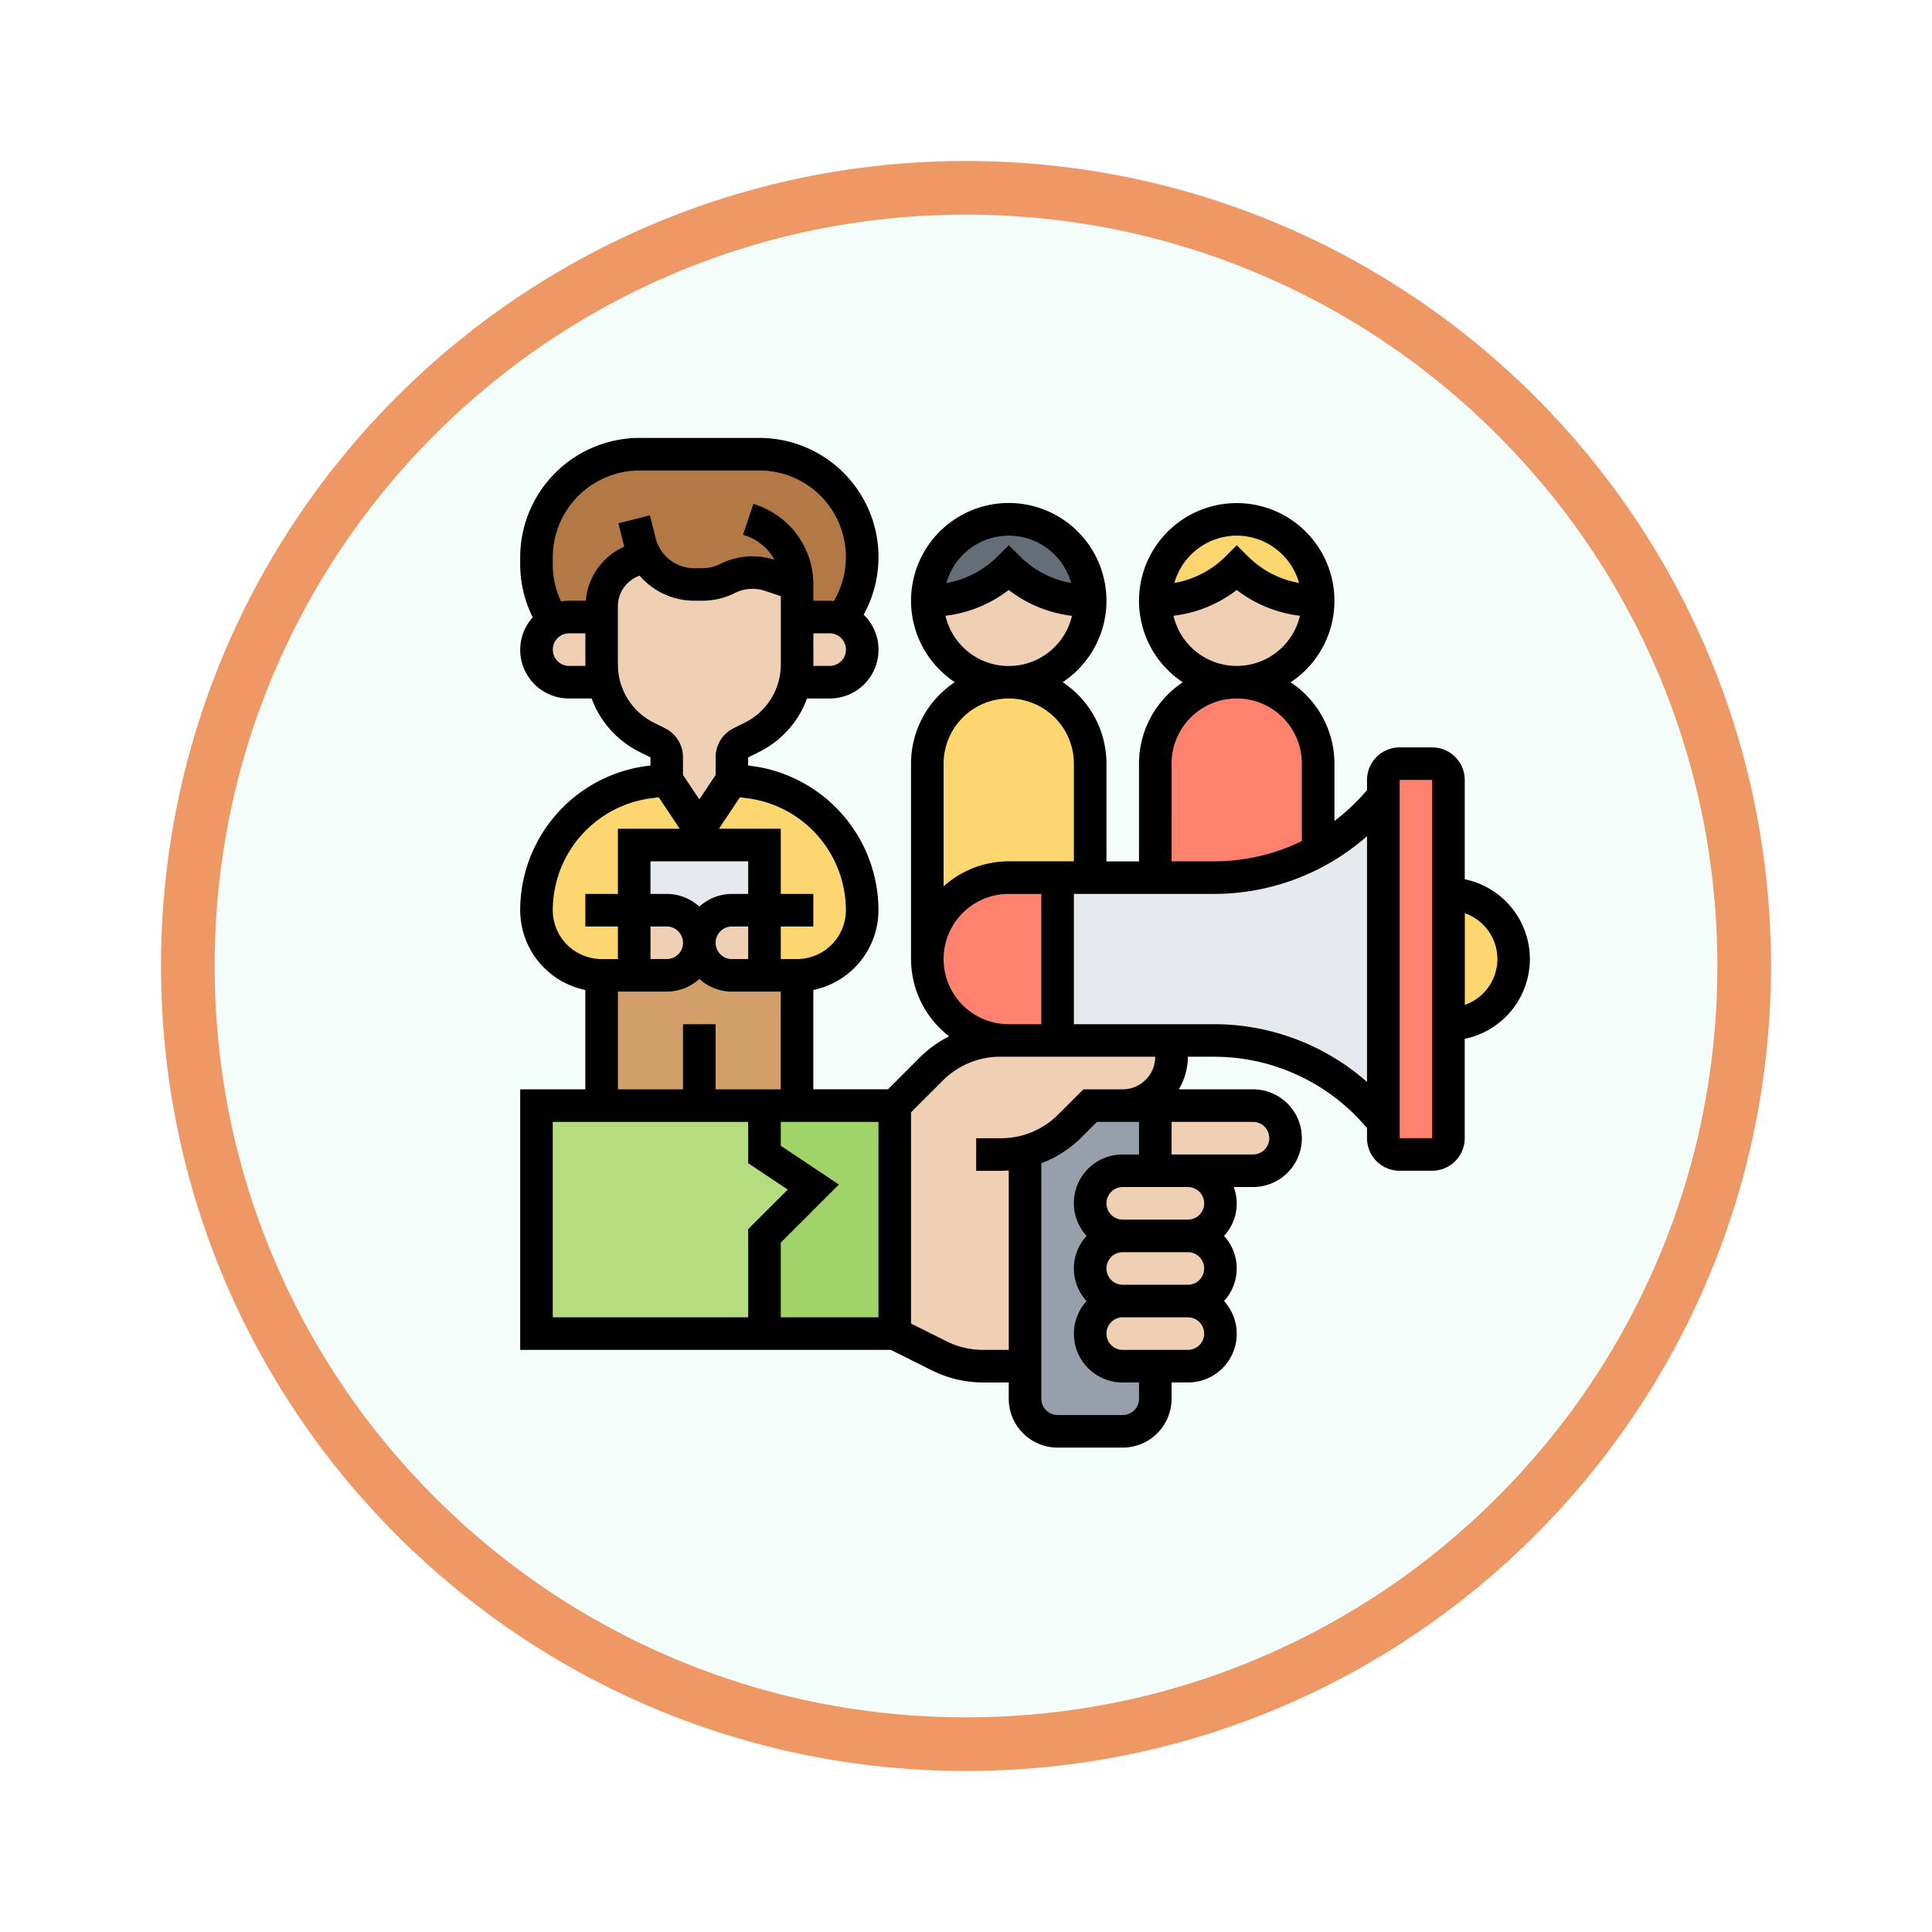 <svg xmlns="http://www.w3.org/2000/svg" xmlns:xlink="http://www.w3.org/1999/xlink" width="108" height="108" viewBox="0 0 108 108">
  <defs>
    <filter id="Trazado_982547" x="0" y="0" width="108" height="108" filterUnits="userSpaceOnUse">
      <feOffset dy="3" input="SourceAlpha"/>
      <feGaussianBlur stdDeviation="3" result="blur"/>
      <feFlood flood-opacity="0.161"/>
      <feComposite operator="in" in2="blur"/>
      <feComposite in="SourceGraphic"/>
    </filter>
  </defs>
  <g id="Grupo_1162468" data-name="Grupo 1162468" transform="translate(-616 -3890)">
    <g id="Grupo_1162152" data-name="Grupo 1162152" transform="translate(625 3896)">
      <g id="Grupo_1159095" data-name="Grupo 1159095" transform="translate(0)">
        <g id="Grupo_1154033" data-name="Grupo 1154033">
          <g id="Grupo_1153177" data-name="Grupo 1153177">
            <g id="Grupo_1149598" data-name="Grupo 1149598">
              <g id="Grupo_1148770" data-name="Grupo 1148770">
                <g id="Grupo_1146954" data-name="Grupo 1146954">
                  <g transform="matrix(1, 0, 0, 1, -9, -6)" filter="url(#Trazado_982547)">
                    <g id="Trazado_982547-2" data-name="Trazado 982547" transform="translate(9 6)" fill="#f5fdfa">
                      <path d="M 45 88.5 C 39.127 88.5 33.43 87.35 28.068 85.082 C 22.889 82.891 18.236 79.755 14.241 75.759 C 10.245 71.764 7.109 67.111 4.918 61.932 C 2.65 56.57 1.5 50.873 1.5 45 C 1.5 39.127 2.65 33.43 4.918 28.068 C 7.109 22.889 10.245 18.236 14.241 14.241 C 18.236 10.245 22.889 7.109 28.068 4.918 C 33.43 2.65 39.127 1.5 45 1.5 C 50.873 1.5 56.57 2.65 61.932 4.918 C 67.111 7.109 71.764 10.245 75.759 14.241 C 79.755 18.236 82.891 22.889 85.082 28.068 C 87.35 33.43 88.5 39.127 88.5 45 C 88.5 50.873 87.35 56.57 85.082 61.932 C 82.891 67.111 79.755 71.764 75.759 75.759 C 71.764 79.755 67.111 82.891 61.932 85.082 C 56.57 87.35 50.873 88.5 45 88.5 Z" stroke="none"/>
                      <path d="M 45 87 C 50.671 87 56.171 85.89 61.347 83.701 C 66.348 81.585 70.84 78.557 74.698 74.698 C 78.557 70.84 81.585 66.348 83.701 61.347 C 85.89 56.171 87 50.671 87 45 C 87 39.329 85.89 33.829 83.701 28.653 C 81.585 23.652 78.557 19.16 74.698 15.302 C 70.84 11.443 66.348 8.415 61.347 6.299 C 56.171 4.11 50.671 3 45 3 C 39.329 3 33.829 4.11 28.653 6.299 C 23.652 8.415 19.16 11.443 15.302 15.302 C 11.443 19.16 8.415 23.652 6.299 28.653 C 4.11 33.829 3 39.329 3 45 C 3 50.671 4.11 56.171 6.299 61.347 C 8.415 66.348 11.443 70.84 15.302 74.698 C 19.16 78.557 23.652 81.585 28.653 83.701 C 33.829 85.89 39.329 87 45 87 M 45 90 C 20.147 90 3.814697265625e-06 69.853 3.814697265625e-06 45 C 3.814697265625e-06 20.147 20.147 0 45 0 C 69.853 0 90 20.147 90 45 C 90 69.853 69.853 90 45 90 Z" stroke="none" fill="#ee9865"/>
                    </g>
                  </g>
                </g>
              </g>
            </g>
          </g>
        </g>
      </g>
    </g>
    <g id="hiring_5491965" transform="translate(645.079 3914.48)">
      <g id="Grupo_1162467" data-name="Grupo 1162467" transform="translate(0.91 0.91)">
        <g id="Grupo_1162439" data-name="Grupo 1162439" transform="translate(21.848 12.745)">
          <path id="Trazado_996440" data-name="Trazado 996440" d="M34.1,19.552v6.372H29.552A4.538,4.538,0,0,0,25,30.476V19.552a4.552,4.552,0,1,1,9.1,0Z" transform="translate(-25 -15)" fill="#fcd770"/>
        </g>
        <g id="Grupo_1162440" data-name="Grupo 1162440" transform="translate(34.593 12.745)">
          <path id="Trazado_996441" data-name="Trazado 996441" d="M48.1,19.552v4.879a12.162,12.162,0,0,1-5.826,1.493H39V19.552a4.552,4.552,0,1,1,9.1,0Z" transform="translate(-39 -15)" fill="#ff826e"/>
        </g>
        <g id="Grupo_1162441" data-name="Grupo 1162441" transform="translate(3.641 27.31)">
          <path id="Trazado_996442" data-name="Trazado 996442" d="M15.924,32.821V40.1H5V32.821H8.641A1.826,1.826,0,0,0,10.462,31a1.826,1.826,0,0,0,1.821,1.821h3.641Z" transform="translate(-5 -31)" fill="#d3a06c"/>
        </g>
        <g id="Grupo_1162442" data-name="Grupo 1162442" transform="translate(9.103 18.207)">
          <path id="Trazado_996443" data-name="Trazado 996443" d="M14.641,28.283V24.641H11v-.91L12.821,21l.956.118A7.224,7.224,0,0,1,20.1,28.283a3.637,3.637,0,0,1-3.641,3.641H14.641Z" transform="translate(-11 -21)" fill="#fcd770"/>
        </g>
        <g id="Grupo_1162443" data-name="Grupo 1162443" transform="translate(0 18.207)">
          <path id="Trazado_996444" data-name="Trazado 996444" d="M6.462,28.283v3.641H4.641A3.637,3.637,0,0,1,1,28.283a7.224,7.224,0,0,1,6.327-7.164L8.283,21,10.1,23.731v.91H6.462Z" transform="translate(-1 -21)" fill="#fcd770"/>
        </g>
        <g id="Grupo_1162444" data-name="Grupo 1162444" transform="translate(5.462 21.848)">
          <path id="Trazado_996445" data-name="Trazado 996445" d="M14.283,25v3.641H12.462a1.834,1.834,0,0,0-1.821,1.821,1.834,1.834,0,0,0-1.821-1.821H7V25h7.283Z" transform="translate(-7 -25)" fill="#e6e9ed"/>
        </g>
        <g id="Grupo_1162445" data-name="Grupo 1162445" transform="translate(9.103 25.49)">
          <path id="Trazado_996446" data-name="Trazado 996446" d="M14.641,29v3.641H12.821A1.826,1.826,0,0,1,11,30.821,1.834,1.834,0,0,1,12.821,29Z" transform="translate(-11 -29)" fill="#f0d0b4"/>
        </g>
        <g id="Grupo_1162446" data-name="Grupo 1162446" transform="translate(5.462 25.49)">
          <path id="Trazado_996447" data-name="Trazado 996447" d="M10.1,29.537a1.78,1.78,0,0,1,.537,1.284,1.826,1.826,0,0,1-1.821,1.821H7V29H8.821A1.78,1.78,0,0,1,10.1,29.537Z" transform="translate(-7 -29)" fill="#f0d0b4"/>
        </g>
        <g id="Grupo_1162447" data-name="Grupo 1162447" transform="translate(0 36.414)">
          <path id="Trazado_996448" data-name="Trazado 996448" d="M16.476,45.552l-2.731,2.731v5.462H1V41H13.745v2.731Z" transform="translate(-1 -41)" fill="#b4dd7f"/>
        </g>
        <g id="Grupo_1162448" data-name="Grupo 1162448" transform="translate(12.745 36.414)">
          <path id="Trazado_996449" data-name="Trazado 996449" d="M16.821,41h5.462V53.745H15V48.283l2.731-2.731L15,43.731V41Z" transform="translate(-15 -41)" fill="#a0d468"/>
        </g>
        <g id="Grupo_1162449" data-name="Grupo 1162449" transform="translate(27.31 36.414)">
          <path id="Trazado_996450" data-name="Trazado 996450" d="M38.283,41v3.641H36.462a1.834,1.834,0,0,0-1.821,1.821,1.826,1.826,0,0,0,1.821,1.821A1.834,1.834,0,0,0,34.641,50.1a1.826,1.826,0,0,0,1.821,1.821,1.834,1.834,0,0,0-1.821,1.821,1.826,1.826,0,0,0,1.821,1.821h1.821v1.821a1.826,1.826,0,0,1-1.821,1.821H32.821A1.826,1.826,0,0,1,31,57.386V43.558a5.4,5.4,0,0,0,2.513-1.429L34.641,41h3.641Z" transform="translate(-31 -41)" fill="#969faa"/>
        </g>
        <g id="Grupo_1162450" data-name="Grupo 1162450" transform="translate(30.952 47.338)">
          <path id="Trazado_996451" data-name="Trazado 996451" d="M40.462,53a1.826,1.826,0,0,1,1.821,1.821,1.834,1.834,0,0,1-1.821,1.821H36.821A1.826,1.826,0,0,1,35,54.821,1.834,1.834,0,0,1,36.821,53Z" transform="translate(-35 -53)" fill="#f0d0b4"/>
        </g>
        <g id="Grupo_1162451" data-name="Grupo 1162451" transform="translate(30.952 43.697)">
          <path id="Trazado_996452" data-name="Trazado 996452" d="M40.462,49a1.826,1.826,0,0,1,1.821,1.821,1.834,1.834,0,0,1-1.821,1.821H36.821A1.826,1.826,0,0,1,35,50.821,1.834,1.834,0,0,1,36.821,49Z" transform="translate(-35 -49)" fill="#f0d0b4"/>
        </g>
        <g id="Grupo_1162452" data-name="Grupo 1162452" transform="translate(30.952 40.055)">
          <path id="Trazado_996453" data-name="Trazado 996453" d="M40.462,45a1.826,1.826,0,0,1,1.821,1.821,1.834,1.834,0,0,1-1.821,1.821H36.821A1.826,1.826,0,0,1,35,46.821,1.834,1.834,0,0,1,36.821,45h3.641Z" transform="translate(-35 -45)" fill="#f0d0b4"/>
        </g>
        <g id="Grupo_1162453" data-name="Grupo 1162453" transform="translate(34.593 36.414)">
          <path id="Trazado_996454" data-name="Trazado 996454" d="M44.462,41a1.826,1.826,0,0,1,1.821,1.821,1.834,1.834,0,0,1-1.821,1.821H39V41Z" transform="translate(-39 -41)" fill="#f0d0b4"/>
        </g>
        <g id="Grupo_1162454" data-name="Grupo 1162454" transform="translate(20.028 32.773)">
          <path id="Trazado_996455" data-name="Trazado 996455" d="M30.283,43.2V55.207H27.934a5.561,5.561,0,0,1-2.449-.574L23,53.386V40.641L25.039,38.6A5.455,5.455,0,0,1,28.908,37h8.657a.913.913,0,0,1,.91.91,2.727,2.727,0,0,1-2.731,2.731H33.924L32.8,41.77A5.4,5.4,0,0,1,30.283,43.2Z" transform="translate(-23 -37)" fill="#f0d0b4"/>
        </g>
        <g id="Grupo_1162455" data-name="Grupo 1162455" transform="translate(29.131 19.117)">
          <path id="Trazado_996456" data-name="Trazado 996456" d="M34.821,26.552h6.919A12.131,12.131,0,0,0,51.207,22V40.207a12.135,12.135,0,0,0-9.468-4.552H33v-9.1Z" transform="translate(-33 -22)" fill="#e6e9ed"/>
        </g>
        <g id="Grupo_1162456" data-name="Grupo 1162456" transform="translate(47.338 17.297)">
          <path id="Trazado_996457" data-name="Trazado 996457" d="M56.641,34.566v6.372a.913.913,0,0,1-.91.91H53.91a.913.913,0,0,1-.91-.91V20.91a.913.913,0,0,1,.91-.91h1.821a.913.913,0,0,1,.91.91V34.566Z" transform="translate(-53 -20)" fill="#ff826e"/>
        </g>
        <g id="Grupo_1162457" data-name="Grupo 1162457" transform="translate(21.848 23.669)">
          <path id="Trazado_996458" data-name="Trazado 996458" d="M32.283,27v9.1H29.552a4.552,4.552,0,1,1,0-9.1Z" transform="translate(-25 -27)" fill="#ff826e"/>
        </g>
        <g id="Grupo_1162458" data-name="Grupo 1162458" transform="translate(50.98 24.579)">
          <path id="Trazado_996459" data-name="Trazado 996459" d="M57,28a3.641,3.641,0,0,1,0,7.283Z" transform="translate(-57 -28)" fill="#fcd770"/>
        </g>
        <g id="Grupo_1162459" data-name="Grupo 1162459" transform="translate(34.593 3.641)">
          <path id="Trazado_996460" data-name="Trazado 996460" d="M43.552,5A4.553,4.553,0,0,1,48.1,9.552h-.155a6.222,6.222,0,0,1-4.4-1.821,6.222,6.222,0,0,1-4.4,1.821H39A4.553,4.553,0,0,1,43.552,5Z" transform="translate(-39 -5)" fill="#fcd770"/>
        </g>
        <g id="Grupo_1162460" data-name="Grupo 1162460" transform="translate(21.848 3.641)">
          <path id="Trazado_996461" data-name="Trazado 996461" d="M29.552,5A4.553,4.553,0,0,1,34.1,9.552h-.155a6.222,6.222,0,0,1-4.4-1.821,6.222,6.222,0,0,1-4.4,1.821H25A4.553,4.553,0,0,1,29.552,5Z" transform="translate(-25 -5)" fill="#656d78"/>
        </g>
        <g id="Grupo_1162461" data-name="Grupo 1162461" transform="translate(34.593 6.372)">
          <path id="Trazado_996462" data-name="Trazado 996462" d="M47.949,9.821H48.1a4.552,4.552,0,1,1-9.1,0h.155A6.222,6.222,0,0,0,43.552,8,6.222,6.222,0,0,0,47.949,9.821Z" transform="translate(-39 -8)" fill="#f0d0b4"/>
        </g>
        <g id="Grupo_1162462" data-name="Grupo 1162462" transform="translate(21.848 6.372)">
          <path id="Trazado_996463" data-name="Trazado 996463" d="M33.949,9.821H34.1a4.552,4.552,0,1,1-9.1,0h.155A6.222,6.222,0,0,0,29.552,8,6.222,6.222,0,0,0,33.949,9.821Z" transform="translate(-25 -8)" fill="#f0d0b4"/>
        </g>
        <g id="Grupo_1162463" data-name="Grupo 1162463" transform="translate(14.456 9.103)">
          <path id="Trazado_996464" data-name="Trazado 996464" d="M19.474,11.127a1.828,1.828,0,0,1,1.156,1.693,1.834,1.834,0,0,1-1.821,1.821H16.88a4.48,4.48,0,0,0,.109-.992V11H18.81A1.8,1.8,0,0,1,19.474,11.127Z" transform="translate(-16.88 -11)" fill="#f0d0b4"/>
        </g>
        <g id="Grupo_1162464" data-name="Grupo 1162464" transform="translate(3.641 5.753)">
          <path id="Trazado_996465" data-name="Trazado 996465" d="M15.924,10.67v2.649a4.48,4.48,0,0,1-.109.992,4.536,4.536,0,0,1-2.4,3.077l-.628.31a.913.913,0,0,0-.5.819v1.256L10.462,22.5,8.641,19.774V18.517a.913.913,0,0,0-.5-.819l-.628-.31a4.536,4.536,0,0,1-2.4-3.077A4.48,4.48,0,0,1,5,13.319v-3.25A2.744,2.744,0,0,1,7.066,7.42l.419-.1a3.135,3.135,0,0,0,2.686,1.529h.464a3.139,3.139,0,0,0,1.4-.328,3.148,3.148,0,0,1,1.4-.337,3.052,3.052,0,0,1,.983.164l1.5.5Z" transform="translate(-5 -7.32)" fill="#f0d0b4"/>
        </g>
        <g id="Grupo_1162465" data-name="Grupo 1162465" transform="translate(0 9.103)">
          <path id="Trazado_996466" data-name="Trazado 996466" d="M4.641,11v2.649a4.48,4.48,0,0,0,.109.992H2.821A1.826,1.826,0,0,1,1,12.821a1.78,1.78,0,0,1,.537-1.284,1.519,1.519,0,0,1,.41-.31A1.76,1.76,0,0,1,2.821,11Z" transform="translate(-1 -11)" fill="#f0d0b4"/>
        </g>
        <g id="Grupo_1162466" data-name="Grupo 1162466" transform="translate(0)">
          <path id="Trazado_996467" data-name="Trazado 996467" d="M15.566,8.283l-1.5-.5a3.052,3.052,0,0,0-.983-.164,3.148,3.148,0,0,0-1.4.337,3.139,3.139,0,0,1-1.4.328H9.812A3.135,3.135,0,0,1,7.127,6.753l-.419.1A2.744,2.744,0,0,0,4.641,9.5v.6H2.821a1.76,1.76,0,0,0-.874.228A5.754,5.754,0,0,1,1,7.163v-.4A5.769,5.769,0,0,1,6.763,1h6.682a5.767,5.767,0,0,1,4.606,9.231,1.8,1.8,0,0,0-.665-.127H15.566Z" transform="translate(-1 -1)" fill="#b27946"/>
        </g>
      </g>
      <path id="Trazado_996468" data-name="Trazado 996468" d="M56.442,29.131a4.56,4.56,0,0,0-3.641-4.46V19.117A1.823,1.823,0,0,0,50.98,17.3H49.159a1.823,1.823,0,0,0-1.821,1.821v.564a11.29,11.29,0,0,1-1.821,1.728v-3.2a5.461,5.461,0,0,0-2.449-4.552,5.462,5.462,0,1,0-6.027,0,5.459,5.459,0,0,0-2.449,4.552v5.462H32.773V18.207a5.461,5.461,0,0,0-2.449-4.552,5.462,5.462,0,1,0-6.027,0,5.459,5.459,0,0,0-2.449,4.552V29.131a5.45,5.45,0,0,0,2.135,4.321,6.391,6.391,0,0,0-1.648,1.186l-1.774,1.775H16.386V30.86a4.56,4.56,0,0,0,3.641-4.46,8.141,8.141,0,0,0-7.121-8.066l-.162-.021v-.454l.624-.311a5.427,5.427,0,0,0,2.667-2.982H17.3A2.726,2.726,0,0,0,19.2,9.88,6.66,6.66,0,0,0,13.351,0H6.676A6.684,6.684,0,0,0,0,6.677v.4a6.642,6.642,0,0,0,.7,2.951,2.718,2.718,0,0,0,2.033,4.537H3.993a5.426,5.426,0,0,0,2.668,2.982l.622.311v.454l-.162.021A8.141,8.141,0,0,0,0,26.4a4.56,4.56,0,0,0,3.641,4.46v5.554H0V50.98H20.723l2.3,1.148a6.406,6.406,0,0,0,2.849.673H27.31v.91a2.734,2.734,0,0,0,2.731,2.731h3.641a2.734,2.734,0,0,0,2.731-2.731V52.8h.91a2.719,2.719,0,0,0,2.021-4.552,2.689,2.689,0,0,0,0-3.641,2.647,2.647,0,0,0,.543-2.731h1.078a2.731,2.731,0,1,0,0-5.462H36.818a3.6,3.6,0,0,0,.506-1.821h1.454a11.147,11.147,0,0,1,8.56,3.988v.564a1.823,1.823,0,0,0,1.821,1.821H50.98A1.823,1.823,0,0,0,52.8,39.145V33.591A4.56,4.56,0,0,0,56.442,29.131ZM40.055,5.462a3.634,3.634,0,0,1,3.486,2.646A5.344,5.344,0,0,1,40.7,6.639L40.055,6l-.644.644A5.344,5.344,0,0,1,36.57,8.108a3.634,3.634,0,0,1,3.486-2.646ZM36.52,9.941A7.186,7.186,0,0,0,40.055,8.5,7.186,7.186,0,0,0,43.59,9.941a3.63,3.63,0,0,1-7.07,0Zm-.107,8.266a3.641,3.641,0,0,1,7.283,0v4.329a11.2,11.2,0,0,1-4.919,1.133H36.414ZM27.31,5.462A3.634,3.634,0,0,1,30.8,8.108a5.344,5.344,0,0,1-2.842-1.469L27.31,6l-.644.644a5.344,5.344,0,0,1-2.842,1.469A3.634,3.634,0,0,1,27.31,5.462ZM23.776,9.941A7.186,7.186,0,0,0,27.31,8.5a7.186,7.186,0,0,0,3.535,1.446,3.63,3.63,0,0,1-7.07,0Zm3.535,4.625a3.645,3.645,0,0,1,3.641,3.641v5.462H27.31a5.434,5.434,0,0,0-3.641,1.4V18.207A3.645,3.645,0,0,1,27.31,14.566Zm0,10.924h1.821v7.283H27.31a3.641,3.641,0,1,1,0-7.283Zm-19.117,0h-.91V23.669h5.462V25.49h-.91a2.713,2.713,0,0,0-1.821.71A2.713,2.713,0,0,0,8.193,25.49Zm.91,2.731a.911.911,0,0,1-.91.91h-.91V27.31h.91A.911.911,0,0,1,9.1,28.221Zm2.731-.91h.91v1.821h-.91a.91.91,0,1,1,0-1.821Zm6.372-.91a2.734,2.734,0,0,1-2.731,2.731h-.91V27.31h1.821V25.49H14.566V21.848H11.108L12.28,20.09l.4.05A6.318,6.318,0,0,1,18.207,26.4ZM17.3,12.745h-.915c0-.028.005-.056.005-.084V10.924H17.3a.91.91,0,0,1,0,1.821Zm-14.566,0a.91.91,0,0,1,0-1.821h.91v1.737c0,.028.005.056.005.084ZM3.668,9.1H2.731a2.763,2.763,0,0,0-.445.045,4.848,4.848,0,0,1-.465-2.071v-.4A4.862,4.862,0,0,1,6.677,1.821h6.675a4.834,4.834,0,0,1,4.176,7.306c-.076-.007-.151-.024-.23-.024h-.91v-.91a4.691,4.691,0,0,0-3.211-4.457l-.14-.047-.58,1.726.142.047a2.88,2.88,0,0,1,1.617,1.351,4.016,4.016,0,0,0-3.038.236,2.224,2.224,0,0,1-.991.234H9.726A2.218,2.218,0,0,1,7.572,5.6l-.317-1.27-1.766.441.318,1.271c0,.013.009.025.013.037A3.626,3.626,0,0,0,3.668,9.1Zm1.793,3.558V9.415A1.814,1.814,0,0,1,6.678,7.7,4.026,4.026,0,0,0,9.727,9.1h.459a4.03,4.03,0,0,0,1.805-.427,2.21,2.21,0,0,1,1.7-.121l.878.293v3.813a3.626,3.626,0,0,1-2.012,3.258l-.624.311a1.809,1.809,0,0,0-1.007,1.629v.982l-.91,1.366L9.1,18.841v-.982A1.809,1.809,0,0,0,8.1,16.231l-.623-.311a3.623,3.623,0,0,1-2.014-3.258ZM1.821,26.4a6.318,6.318,0,0,1,5.526-6.26l.4-.05L8.92,21.848H5.462V25.49H3.641V27.31H5.462v1.821h-.91A2.734,2.734,0,0,1,1.821,26.4Zm3.641,4.552H8.193a2.713,2.713,0,0,0,1.821-.71,2.709,2.709,0,0,0,1.821.71h2.731v5.462H10.924V32.773H9.1v3.641H5.462ZM1.821,38.235H12.745v2.308l2.213,1.475L12.745,44.23v4.929H1.821ZM20.028,49.159H14.566V44.984l3.249-3.249-3.249-2.167V38.235h5.462Zm14.566,4.552a.911.911,0,0,1-.91.91H30.042a.911.911,0,0,1-.91-.91V40.547A6.367,6.367,0,0,0,31.375,39.1l.864-.864h2.354v1.821h-.91a2.719,2.719,0,0,0-2.021,4.552,2.689,2.689,0,0,0,0,3.641A2.719,2.719,0,0,0,33.683,52.8h.91Zm3.641-7.283a.911.911,0,0,1-.91.91H33.683a.91.91,0,1,1,0-1.821h3.641A.911.911,0,0,1,38.235,46.428Zm-.91,4.552H33.683a.91.91,0,0,1,0-1.821h3.641a.91.91,0,0,1,0,1.821Zm.91-8.193a.911.911,0,0,1-.91.91H33.683a.91.91,0,1,1,0-1.821h3.641A.911.911,0,0,1,38.235,42.786Zm3.641-3.641a.911.911,0,0,1-.91.91H36.414V38.235h4.552A.911.911,0,0,1,41.876,39.145Zm-8.193-2.731h-2.2l-1.4,1.4a4.525,4.525,0,0,1-3.219,1.334H25.49v1.821h1.379c.148,0,.295-.012.442-.022V50.98H25.868a4.574,4.574,0,0,1-2.035-.481l-1.985-.992V37.7l1.774-1.774a4.524,4.524,0,0,1,3.219-1.334H35.5A1.823,1.823,0,0,1,33.683,36.414Zm5.1-3.641H30.952V25.49h7.826a12.946,12.946,0,0,0,8.56-3.226V36A12.951,12.951,0,0,0,38.778,32.773Zm10.381,6.372V19.117H50.98l0,20.028Zm3.641-7.45V26.569a2.714,2.714,0,0,1,0,5.126Z" transform="translate(0 0)"/>
    </g>
  </g>
</svg>

